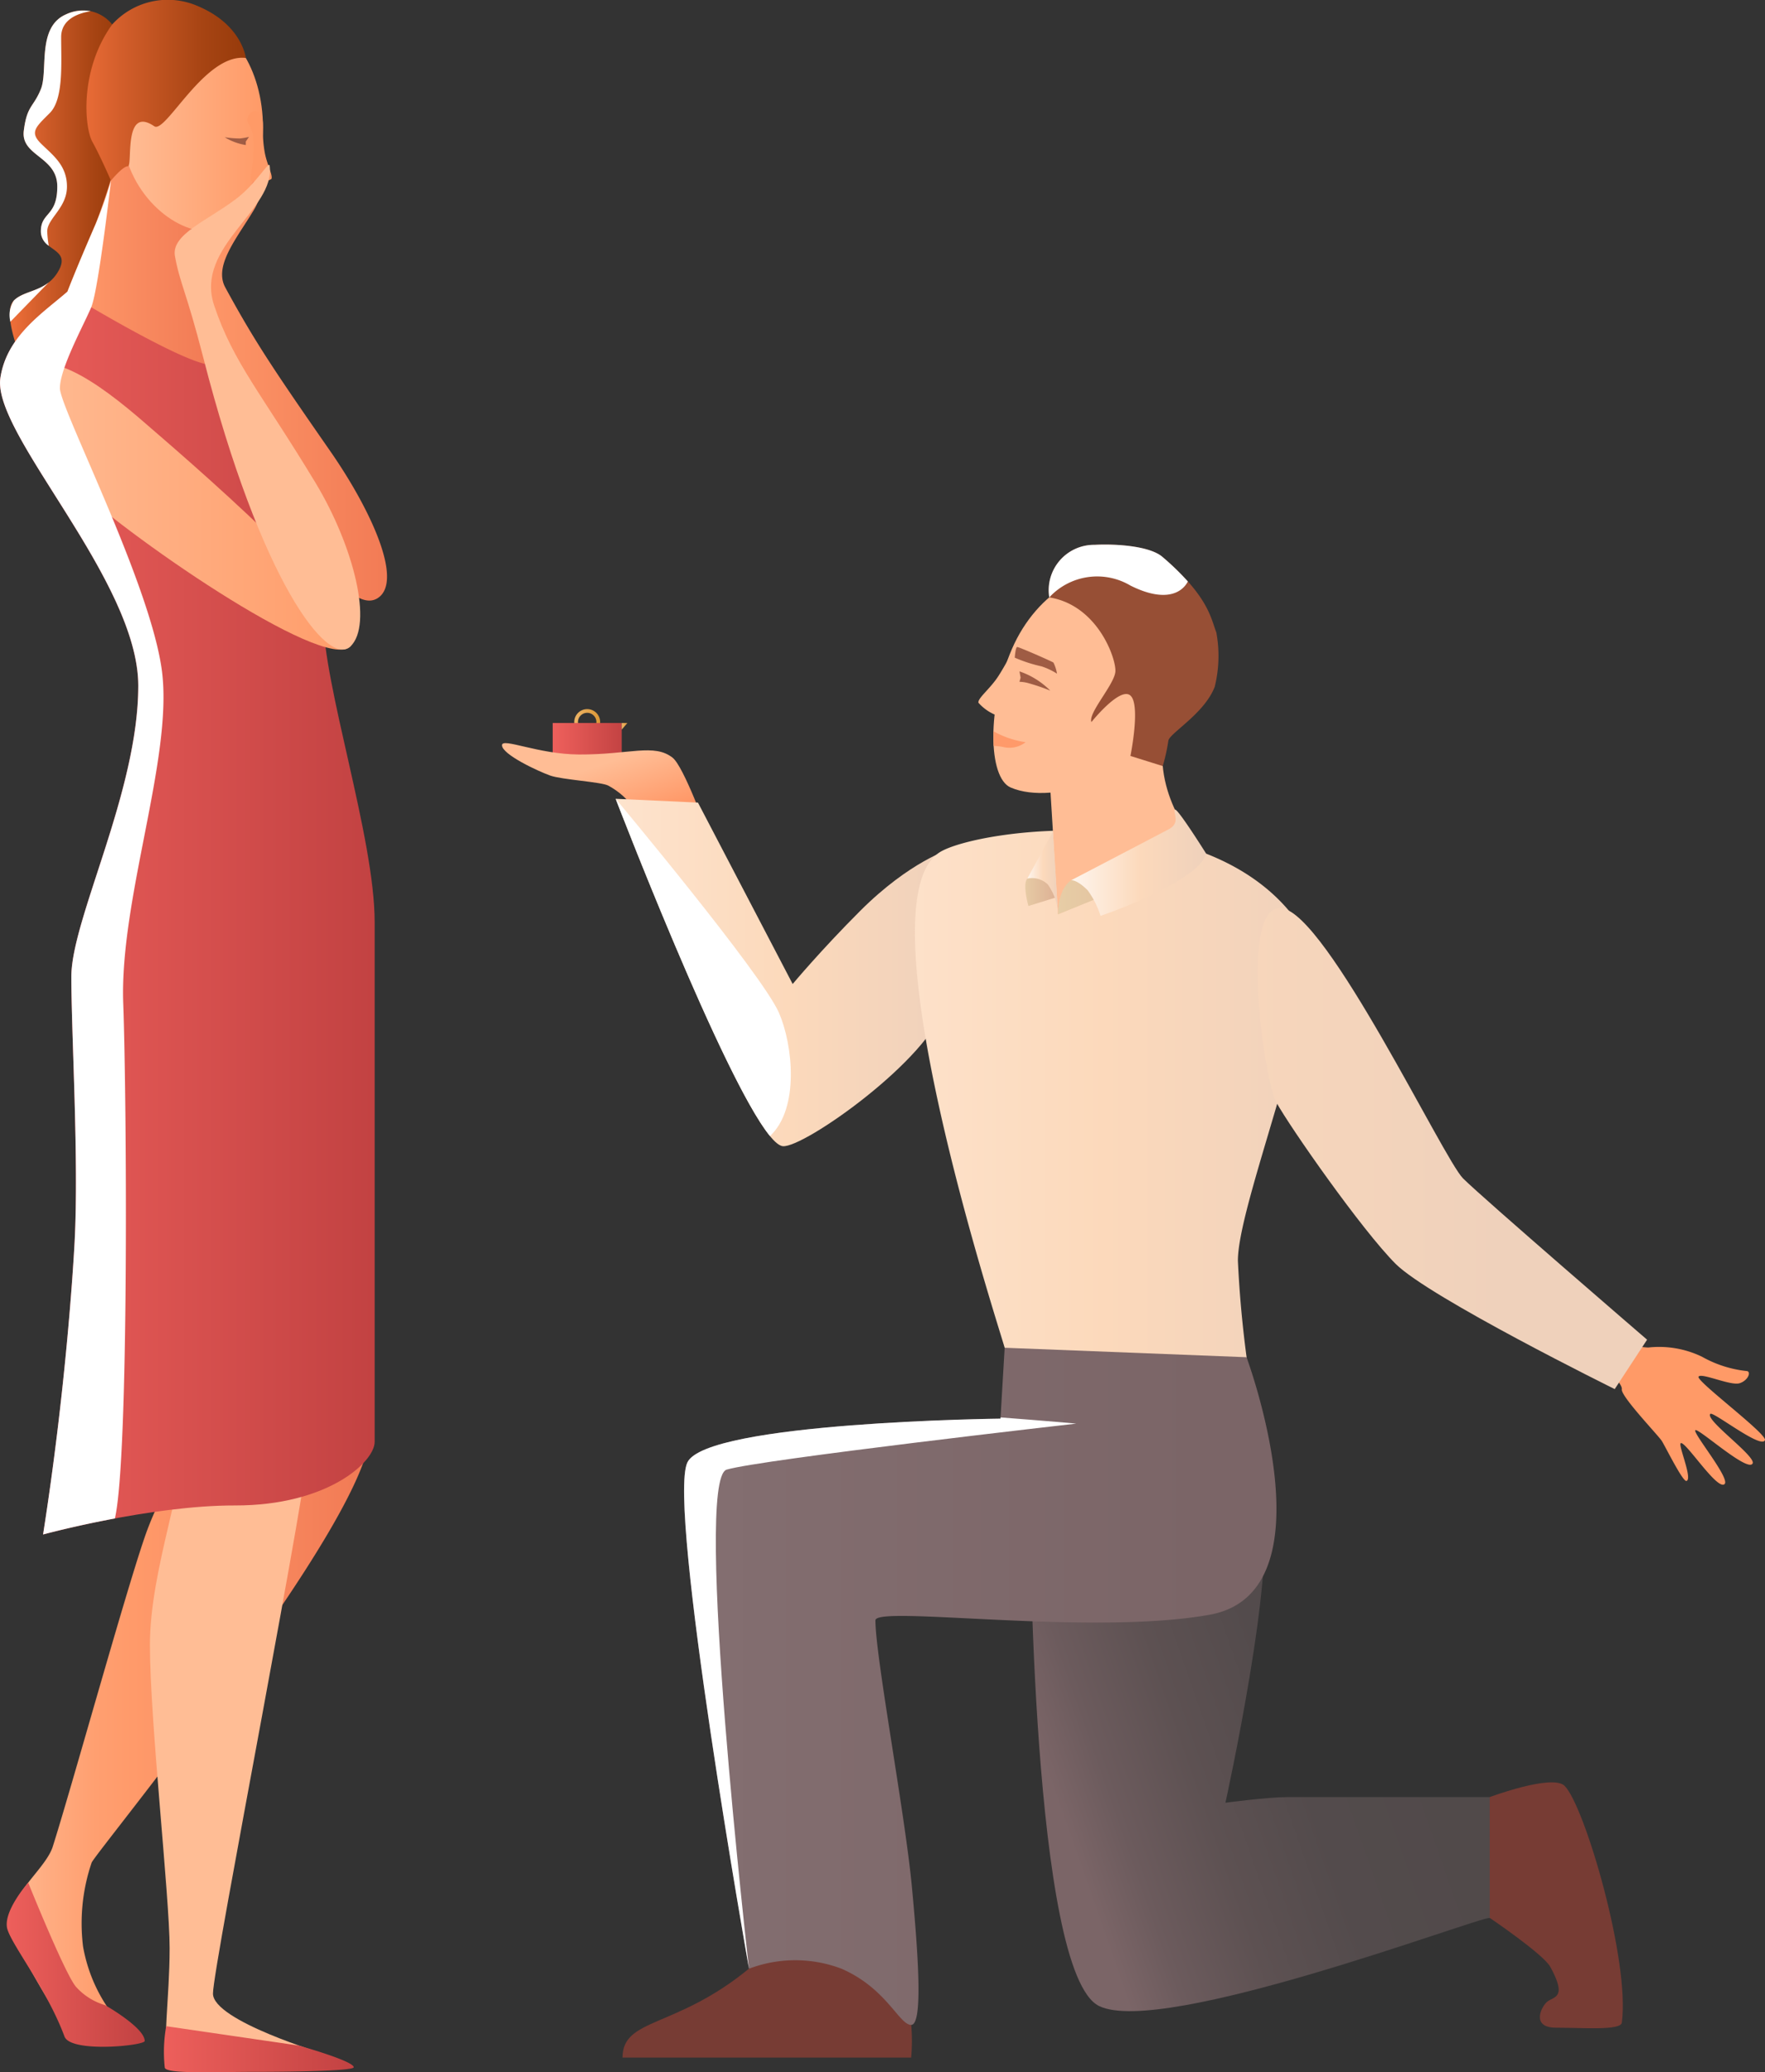 <svg xmlns="http://www.w3.org/2000/svg" xmlns:xlink="http://www.w3.org/1999/xlink" width="144.79" height="170" viewBox="0 0 144.79 170">
  <rect x="0" y="0" width="144.79" height="170" fill="#333333" stroke="none"/>
  <defs>
    <linearGradient id="linear-gradient" y1="0.5" x2="1" y2="0.5" gradientUnits="objectBoundingBox">
      <stop offset="0.004" stop-color="#ec6d38"/>
      <stop offset="0.247" stop-color="#d35e2b"/>
      <stop offset="0.739" stop-color="#a74413"/>
      <stop offset="0.989" stop-color="#973b0b"/>
    </linearGradient>
    <linearGradient id="linear-gradient-2" y1="0.5" x2="1" y2="0.5" gradientUnits="objectBoundingBox">
      <stop offset="0.008" stop-color="#ffbd95"/>
      <stop offset="0.108" stop-color="#ffae83"/>
      <stop offset="0.252" stop-color="#ff9f70"/>
      <stop offset="0.352" stop-color="#ff9a6a"/>
      <stop offset="0.992" stop-color="#f17954"/>
    </linearGradient>
    <linearGradient id="linear-gradient-3" y1="0.5" x2="1" y2="0.5" gradientUnits="objectBoundingBox">
      <stop offset="0.004" stop-color="#ed5f5b"/>
      <stop offset="1" stop-color="#c24242"/>
    </linearGradient>
    <linearGradient id="linear-gradient-5" y1="0.5" x2="1" y2="0.5" gradientUnits="objectBoundingBox">
      <stop offset="0.008" stop-color="#ffbd95"/>
      <stop offset="1" stop-color="#ff9a67"/>
    </linearGradient>
    <linearGradient id="linear-gradient-6" x1="0" y1="0.5" x2="1" y2="0.5" xlink:href="#linear-gradient-3"/>
    <linearGradient id="linear-gradient-7" y1="0.5" x2="1" y2="0.5" gradientUnits="objectBoundingBox">
      <stop offset="0" stop-color="#ff9a6a"/>
      <stop offset="0.992" stop-color="#f17954"/>
    </linearGradient>
    <linearGradient id="linear-gradient-8" x1="0" y1="0.5" x2="1" y2="0.5" xlink:href="#linear-gradient-7"/>
    <linearGradient id="linear-gradient-9" x1="0" y1="0.5" x2="1" y2="0.5" xlink:href="#linear-gradient-5"/>
    <linearGradient id="linear-gradient-11" x1="4417.911" y1="215.829" x2="4416.935" y2="215.636" xlink:href="#linear-gradient-5"/>
    <linearGradient id="linear-gradient-12" x1="2.899" y1="2.31" x2="3.958" y2="2.31" xlink:href="#linear-gradient-5"/>
    <linearGradient id="linear-gradient-13" y1="0.5" x2="1" y2="0.5" gradientUnits="objectBoundingBox">
      <stop offset="0.034" stop-color="#ecb365"/>
      <stop offset="1" stop-color="#db9736"/>
    </linearGradient>
    <linearGradient id="linear-gradient-14" x1="0.034" y1="0.5" x2="1.034" y2="0.5" xlink:href="#linear-gradient-3"/>
    <linearGradient id="linear-gradient-16" x1="0.034" y1="0.5" x2="1.034" y2="0.5" xlink:href="#linear-gradient-13"/>
    <linearGradient id="linear-gradient-17" x1="1.098" y1="1.043" x2="0.515" y2="0.258" gradientUnits="objectBoundingBox">
      <stop offset="0.008" stop-color="#f17954"/>
      <stop offset="0.441" stop-color="#ff9a6a"/>
      <stop offset="0.992" stop-color="#ffbd95"/>
    </linearGradient>
    <linearGradient id="linear-gradient-18" x1="-6.384" y1="-16.018" x2="-5.633" y2="-16.018" xlink:href="#linear-gradient-5"/>
    <linearGradient id="linear-gradient-19" y1="0.5" x2="1" y2="0.5" gradientUnits="objectBoundingBox">
      <stop offset="0.008" stop-color="#fde3cd"/>
      <stop offset="0.517" stop-color="#fcd9bb"/>
      <stop offset="0.992" stop-color="#efd1bb"/>
    </linearGradient>
    <linearGradient id="linear-gradient-20" x1="-0.072" y1="0.662" x2="0.839" y2="0.297" gradientUnits="objectBoundingBox">
      <stop offset="0.162" stop-color="#7b6567"/>
      <stop offset="0.28" stop-color="#6c5b5d"/>
      <stop offset="0.47" stop-color="#5d5152"/>
      <stop offset="0.687" stop-color="#534b4c"/>
      <stop offset="0.989" stop-color="#514a4a"/>
    </linearGradient>
    <linearGradient id="linear-gradient-22" x1="-0.35" y1="0.5" x2="0.65" y2="0.5" gradientUnits="objectBoundingBox">
      <stop offset="0" stop-color="#fcd9bb"/>
      <stop offset="0.992" stop-color="#efd1bb"/>
    </linearGradient>
    <linearGradient id="linear-gradient-23" x1="0.034" y1="0.5" x2="1.034" y2="0.5" gradientUnits="objectBoundingBox">
      <stop offset="0.015" stop-color="#846f71"/>
      <stop offset="0.104" stop-color="#826d6f"/>
      <stop offset="0.769" stop-color="#7b6567"/>
    </linearGradient>
    <linearGradient id="linear-gradient-24" x1="60.153" y1="37.035" x2="61.334" y2="37.035" xlink:href="#linear-gradient-2"/>
    <linearGradient id="linear-gradient-25" x1="49.897" y1="48.77" x2="50.809" y2="48.77" gradientUnits="objectBoundingBox">
      <stop offset="0.008" stop-color="#ffbd95"/>
      <stop offset="0.882" stop-color="#ff9e6c"/>
      <stop offset="1" stop-color="#ff9a67"/>
    </linearGradient>
    <linearGradient id="linear-gradient-26" x1="55.098" y1="48.419" x2="56.244" y2="48.419" gradientUnits="objectBoundingBox">
      <stop offset="0" stop-color="#974f35"/>
      <stop offset="0.292" stop-color="#934d33"/>
      <stop offset="0.576" stop-color="#874a2f"/>
      <stop offset="0.856" stop-color="#734328"/>
      <stop offset="0.989" stop-color="#684024"/>
    </linearGradient>
    <linearGradient id="linear-gradient-27" y1="0.5" x2="1" y2="0.5" gradientUnits="objectBoundingBox">
      <stop offset="0.008" stop-color="#e7cda6"/>
      <stop offset="1" stop-color="#ddb094"/>
    </linearGradient>
    <linearGradient id="linear-gradient-28" x1="0" y1="0.5" x2="1" y2="0.5" xlink:href="#linear-gradient-27"/>
    <linearGradient id="linear-gradient-29" y1="0.5" x2="1" y2="0.5" gradientUnits="objectBoundingBox">
      <stop offset="0.008" stop-color="#fef5ed"/>
      <stop offset="0.517" stop-color="#fcd9bb"/>
      <stop offset="0.992" stop-color="#efd1bb"/>
    </linearGradient>
    <linearGradient id="linear-gradient-30" x1="0" y1="0.5" x2="1" y2="0.5" xlink:href="#linear-gradient-29"/>
    <linearGradient id="linear-gradient-31" x1="2199.291" y1="209.159" x2="2198.779" y2="208.979" xlink:href="#linear-gradient-17"/>
    <linearGradient id="linear-gradient-32" x1="526.673" y1="802.679" x2="526.288" y2="802.237" gradientUnits="objectBoundingBox">
      <stop offset="0.008" stop-color="#f17954"/>
      <stop offset="1" stop-color="#ff9a6a"/>
    </linearGradient>
  </defs>
  <g id="Group_12259" data-name="Group 12259" transform="translate(-358.906 -302.018)">
    <g id="Group_12254" data-name="Group 12254" transform="translate(358.906 302.018)">
      <path id="Path_80888" data-name="Path 80888" d="M367.831,303.728a3.088,3.088,0,0,0-3.785-.832c-2.421,1.046-1.452,4.623-2.067,6.137s-1.138,1.318-1.4,3.412,2.747,2.092,2.747,4.577-1.348,2.078-1.348,3.687,2.456,1.367,1.478,3.179-2.776,1.57-3.692,2.485.357,4.125.357,4.125,7.973-3.994,8.467-6.217,0-11.9,0-12.492S367.831,303.728,367.831,303.728Z" transform="translate(-358.626 -301.72)" fill="url(#linear-gradient)"/>
      <path id="Path_80889" data-name="Path 80889" d="M388.962,391.461c.611-12.72-15.988-36.3-15.988-36.3s4.651,22.129,4.651,27.35-5.087,11.407-7.136,17.36c-1.7,4.949-6.128,20.976-7.577,25.493h0c-.737,2.04-4.271,4.341-3.277,6.993s5,8.866,5,8.866h4.937c.746,0-3.15-2.2-4.144-7.73a15.51,15.51,0,0,1,.7-6.9C366.516,425.679,388.608,398.86,388.962,391.461Z" transform="translate(-358.612 -273.784)" fill="url(#linear-gradient-2)"/>
      <path id="Path_80890" data-name="Path 80890" d="M361.027,402.88s2.968,7.379,3.9,8.523a5.139,5.139,0,0,0,2.4,1.524s3.257,1.847,3.257,2.943c0,.383-6.073,1-6.581-.368-1.419-3.822-4.226-7.356-4.677-8.776S361.027,402.88,361.027,402.88Z" transform="translate(-358.713 -248.431)" fill="url(#linear-gradient-3)"/>
      <path id="Path_80891" data-name="Path 80891" d="M364.308,355.941s7,32.767,7,37.644-2.974,12.086-2.974,18.3,1.617,20.637,1.617,24.864-.66,8.042,0,8.7,12.756,0,12.756,0-9.2-2.735-9.2-4.972,8.053-43.031,8.053-46.513,1.138-41.78-1.09-44.008S364.308,350.965,364.308,355.941Z" transform="translate(-356.036 -276.928)" fill="#ffbd95"/>
      <path id="Path_80892" data-name="Path 80892" d="M358.935,325.117c-.7,4.594,11.312,16.566,11.312,25.268s-5.491,19.137-5.491,23.865.623,15,.27,21.738c-.135,2.58-.769,12.433-2.583,24.018,0,0,8.79-2.392,15.752-2.38,7.554.014,11.446-3.556,11.446-5.219v-42.63c0-6.963-4.226-19.394-4.226-25.113s-1.243-11.436-1.243-13.674-8.454-13.426-10.443-13.426c-1.152,0-6.637-1.834-9.327.508C362.408,319.807,359.456,321.687,358.935,325.117Z" transform="translate(-358.906 -294.121)" fill="url(#linear-gradient-3)"/>
      <path id="Path_80893" data-name="Path 80893" d="M359.844,322.669c2.057-3.04,6.7.253,10.774,3.811,2.031,1.773,18.9,16.079,16.742,18.233s-18.9-9.448-23.04-13.592S358.662,324.417,359.844,322.669Z" transform="translate(-358.615 -291.682)" fill="url(#linear-gradient-5)"/>
      <path id="Path_80894" data-name="Path 80894" d="M367.884,410.571a11.94,11.94,0,0,0-.118,3.4c.13.533,3.848.345,7.5.346,3.842,0,8-.11,8-.377,0-.518-4.514-1.781-4.514-1.781Z" transform="translate(-354.249 -244.345)" fill="url(#linear-gradient-6)"/>
      <path id="Path_80895" data-name="Path 80895" d="M362.494,323.242s.649-1.729,2.343-5.626a60.971,60.971,0,0,0,2.906-10.335l6.778,7.116s-2.153,3.049-2.153,5.421a18.4,18.4,0,0,0,.652,6.075c.322.8,1.792,3.34,1.118,3.249C371.565,328.793,362.494,323.242,362.494,323.242Z" transform="translate(-357 -299.222)" fill="url(#linear-gradient-7)"/>
      <path id="Path_80896" data-name="Path 80896" d="M369.159,317.791s-.815,3.551,1.415,8.494,10.477,22.72,14,20.233c2.035-1.438-.614-7.223-3.938-12.01-4.631-6.667-6.206-9-8.618-13.439-.994-1.83,1.044-4.142,2.426-6.5a5.012,5.012,0,0,0,.377-3.972c-.371-.346-.381,1.511-1.854,2.975C371.475,315.049,369.205,316.317,369.159,317.791Z" transform="translate(-353.536 -297.485)" fill="url(#linear-gradient-8)"/>
      <path id="Path_80897" data-name="Path 80897" d="M365.442,311.889c0,4.83,3.894,8.519,7.088,8.519,1.6,0,4.477-3.689,4.477-8.519s-2.589-8.742-5.782-8.742S365.442,307.061,365.442,311.889Z" transform="translate(-355.434 -301.418)" fill="url(#linear-gradient-9)"/>
      <path id="Path_80898" data-name="Path 80898" d="M376.611,306.774s-.291-2.7-3.888-4.234a6.145,6.145,0,0,0-7.073,1.485c-2.7,3.729-2.279,8.456-1.625,9.632s1.522,3.179,1.522,3.179.959-1.178,1.386-1.178-.413-5.039,2.168-3.282C370.039,313.016,373.241,306.365,376.611,306.774Z" transform="translate(-356.445 -302.018)" fill="url(#linear-gradient)"/>
      <path id="Path_80899" data-name="Path 80899" d="M362.44,422.763s2.5-.681,5.891-1.314c1.161-4.977.975-34.276.685-42.241-.312-8.522,4.053-20.057,3.188-27.171s-8.384-21.671-8.384-23.314,1.974-5.216,2.57-6.641,1.619-10.387,1.619-10.387h0a32.682,32.682,0,0,1-1.263,3.576c-1.47,3.383-2.153,5.13-2.308,5.533-.012.009-.025.017-.035.026-1.992,1.733-4.945,3.614-5.465,7.044-.7,4.594,11.312,16.566,11.312,25.268s-5.491,19.137-5.491,23.865.623,15,.27,21.738C364.89,401.325,364.256,411.177,362.44,422.763Z" transform="translate(-358.906 -296.877)" fill="#fff" style="mix-blend-mode: soft-light;isolation: isolate"/>
      <g id="Group_12253" data-name="Group 12253" transform="translate(0.807 0.861)" style="mix-blend-mode: soft-light;isolation: isolate">
        <path id="Path_80900" data-name="Path 80900" d="M362.623,317.149c-.966.761-2.165.792-2.859,1.484a2.158,2.158,0,0,0-.285,1.74c1.161-1.194,2.772-2.85,3.142-3.22Z" transform="translate(-359.433 -294.84)" fill="#fff"/>
        <path id="Path_80901" data-name="Path 80901" d="M365.673,302.641a3.307,3.307,0,0,0-2.02.254c-2.421,1.046-1.452,4.623-2.067,6.137s-1.138,1.318-1.4,3.412,2.747,2.092,2.747,4.577-1.348,2.078-1.348,3.687a1.435,1.435,0,0,0,.648,1.173,9.092,9.092,0,0,1-.126-1.173c0-1.069,1.62-1.919,1.62-3.686s-1.2-2.6-2.139-3.533-.416-1.351.727-2.494.936-4.052.936-6.235C363.252,303.245,364.754,302.782,365.673,302.641Z" transform="translate(-359.041 -302.58)" fill="#fff"/>
      </g>
      <path id="Path_80902" data-name="Path 80902" d="M373.373,308.552c.155.591-.054,1.231.2,2.746.17,1.031.729,2,.545,2.256a2.233,2.233,0,0,1-1.591.179c-.317-.338.7-3.317-.257-4.686C371.777,308.347,373.045,307.29,373.373,308.552Z" transform="translate(-351.867 -298.859)" fill="url(#linear-gradient-11)"/>
      <path id="Path_80903" data-name="Path 80903" d="M370.944,309.381a8.391,8.391,0,0,0,1.243.1,5.307,5.307,0,0,0,.749-.13l-.26.384v.286A4.721,4.721,0,0,1,370.944,309.381Z" transform="translate(-352.51 -298.122)" fill="#9f5c44"/>
      <path id="Path_80904" data-name="Path 80904" d="M368.286,318.339c.409,2.256.916,2.834,2.347,8.407,4.654,18.123,10.168,25.38,12.047,23.613s.286-8.218-2.88-13.455c-4.41-7.3-6.725-9.81-8.3-14.529-1.614-4.843,5.056-7.859,4.557-11.459-.061-.441-1.047,1.432-2.764,2.735C370.948,315.431,367.963,316.552,368.286,318.339Z" transform="translate(-353.935 -297.326)" fill="url(#linear-gradient-12)"/>
    </g>
    <g id="Group_12258" data-name="Group 12258" transform="translate(400.087 346.693)">
      <g id="Group_12255" data-name="Group 12255" transform="translate(4.157 9.079)">
        <path id="Path_80905" data-name="Path 80905" d="M390.731,342.132a1.062,1.062,0,1,1,1.063-1.063A1.062,1.062,0,0,1,390.731,342.132Zm0-1.819a.756.756,0,1,0,.756.756A.758.758,0,0,0,390.731,340.313Z" transform="translate(-387.899 -335.588)" fill="url(#linear-gradient-13)"/>
        <rect id="Rectangle_3318" data-name="Rectangle 3318" width="5.663" height="2.702" transform="translate(0 5.56)" fill="url(#linear-gradient-14)"/>
        <path id="Rectangle_3319" data-name="Rectangle 3319" d="M0,0H1.557a.314.314,0,0,1,.314.314V5.246a.314.314,0,0,1-.314.314H0a0,0,0,0,1,0,0V0A0,0,0,0,1,0,0Z" transform="translate(5.663)" fill="url(#linear-gradient-14)"/>
        <path id="Path_80906" data-name="Path 80906" d="M392.212,340.752h.468l-.468.545Z" transform="translate(-386.549 -335.193)" fill="url(#linear-gradient-16)"/>
      </g>
      <g id="Group_12257" data-name="Group 12257">
        <path id="Path_80907" data-name="Path 80907" d="M396.849,347.921c0-.208-.381-1.525-2.32-2.6-.557-.309-3.811-.485-4.781-.831S385.79,342.761,385.8,342c.008-.637,2.958.744,6.306.763,4.145.021,6.165-.93,7.686.262.925.726,2.844,6.064,2.844,6.064Z" transform="translate(-385.799 -325.541)" fill="url(#linear-gradient-17)"/>
        <path id="Path_80908" data-name="Path 80908" d="M445.884,373.792a7.7,7.7,0,0,0,2.69.642,8.085,8.085,0,0,1,4.422.758,9.482,9.482,0,0,0,3.649,1.17c.4.017.164.764-.567,1s-3.135-.884-3.37-.538,5.635,4.7,5.445,5.208c-.288.767-4.251-2.381-4.477-2.155-.487.484,3.778,3.484,3.465,4.072-.4.76-4.511-2.986-4.7-2.727s2.891,3.969,2.4,4.416c-.6.559-3.26-3.626-3.6-3.35-.21.167,1,2.934.476,3.092-.3.092-1.735-2.831-2.027-3.288s-3.363-3.654-3.277-4.229-1.8-2.084-1.8-2.084Z" transform="translate(-354.55 -308.56)" fill="url(#linear-gradient-18)"/>
        <path id="Path_80909" data-name="Path 80909" d="M392.257,415.549c0-3.285,4.347-2.35,10.373-7.3,2.187-1.8,8.681-3.458,11.293-.845s2.011,8.143,2.011,8.143Z" transform="translate(-382.368 -291.421)" fill="#773c34"/>
        <path id="Path_80910" data-name="Path 80910" d="M419.316,348.947s-3.277.971-7.376,5.07c-3.226,3.226-5.531,5.992-5.531,5.992l-7.771-14.884-6.75-.312s10.839,28.232,13.714,28.5c1.721.161,12.113-7.18,13.266-11.56S419.316,348.947,419.316,348.947Z" transform="translate(-382.564 -323.957)" fill="url(#linear-gradient-19)"/>
        <path id="Path_80911" data-name="Path 80911" d="M414.082,383.622s.127,38.013,5.677,40.708c5.2,2.525,30.885-7.232,32.038-7.232s0-9.911,0-9.911H435.2c-1.614,0-5.081.461-5.081.461s4.352-19.752,2.916-24.159S414.082,383.622,414.082,383.622Z" transform="translate(-370.772 -304.431)" fill="url(#linear-gradient-20)"/>
        <path id="Path_80912" data-name="Path 80912" d="M438.711,398.717s5.147-1.922,6.147-.922c1.642,1.642,5.369,14.333,4.693,19.424-.089.669-3.253.415-5.4.415s-1.144-1.853-.672-2.17c.585-.394,1.566-.335.205-2.818-.574-1.047-4.969-4.02-4.969-4.02Z" transform="translate(-357.687 -295.961)" fill="#773c34"/>
        <path id="Path_80913" data-name="Path 80913" d="M409.933,348.309c2.952-1.9,22.723-4.747,29.781,6.294,2.452,3.837-5.3,22.127-5.3,27.2a91.818,91.818,0,0,0,1.612,13.368s-19.977-3.56-20.743-6.223C414.554,386.417,403.479,352.458,409.933,348.309Z" transform="translate(-374.046 -323.053)" fill="url(#linear-gradient-19)"/>
        <path id="Path_80914" data-name="Path 80914" d="M428.281,350.682c3.7.493,13.233,20.545,14.847,22.159s15.1,13.235,15.1,13.235l-2.655,4.052s-15.209-7.509-17.974-10.275-8.675-11.221-9.782-13.247C426.805,364.747,424.709,350.207,428.281,350.682Z" transform="translate(-364.292 -320.844)" fill="url(#linear-gradient-22)"/>
        <path id="Path_80915" data-name="Path 80915" d="M421.852,374.223l-.343,5.82s-24.145.273-25.689,3.6c-1.669,3.6,5.058,41.523,5.058,41.523a10.688,10.688,0,0,1,7.588,0c3.706,1.612,4.73,4.609,5.716,4.609s.577-5.814.06-11.322c-.57-6.058-2.992-18.872-2.992-21.867,0-1.253,17.673,1.3,27.429-.462C448.869,394.28,441.692,375,441.692,375Z" transform="translate(-380.616 -308.331)" fill="url(#linear-gradient-23)"/>
        <path id="Path_80916" data-name="Path 80916" d="M415.04,345.731l.838,13.541,12.008-5.029s-3.765-3.684-3.438-8.583c.384-5.778.962-10.185,0-10.231C422.641,335.343,415.04,345.731,415.04,345.731Z" transform="translate(-370.263 -328.942)" fill="url(#linear-gradient-24)"/>
        <path id="Path_80917" data-name="Path 80917" d="M426.582,344.558c-2.058,4.764-9.465,7.312-13.039,5.768-1.864-.805-1.958-6.592.1-11.358s6.621-7.375,10.2-5.831S428.638,339.795,426.582,344.558Z" transform="translate(-371.814 -330.395)" fill="url(#linear-gradient-25)"/>
        <path id="Path_80918" data-name="Path 80918" d="M415.126,335.527a3.72,3.72,0,0,1,3.709-4.312c1.776-.093,4.525.092,5.571.986,3.811,3.255,3.977,5.073,4.422,6.194a10.579,10.579,0,0,1-.127,4.455c-.848,2.237-3.768,3.848-3.81,4.455a15.549,15.549,0,0,1-.456,2.06l-2.652-.83s.853-4.193,0-4.954-3.2,2.173-3.2,2.173c-.292-.737,1.9-3.095,1.966-4.151S419.1,336.168,415.126,335.527Z" transform="translate(-370.23 -331.193)" fill="url(#linear-gradient-26)"/>
        <path id="Path_80919" data-name="Path 80919" d="M415.587,353.384s-.072-2.253,1.279-2.909c.352-.173,8.476-3.961,8.872-3.961s1.727,2.064,1.727,2.064Z" transform="translate(-369.973 -323.053)" fill="url(#linear-gradient-27)"/>
        <path id="Path_80920" data-name="Path 80920" d="M414,349.264c-.42.484.09,2.249.09,2.249l2.344-.729-.75-2.029S414.285,348.932,414,349.264Z" transform="translate(-370.905 -321.862)" fill="url(#linear-gradient-28)"/>
        <path id="Path_80921" data-name="Path 80921" d="M416.042,346.569l-2.1,3.857a1.864,1.864,0,0,1,1.684.485,4.627,4.627,0,0,1,.838,2.442Z" transform="translate(-370.848 -323.023)" fill="url(#linear-gradient-29)"/>
        <path id="Path_80922" data-name="Path 80922" d="M416.272,351.206c.077-.055.568-.006,1.374.8a7.122,7.122,0,0,1,1.064,2.106s5.326-1.793,7.716-3.845a2.876,2.876,0,0,0,.949-1.257s-2.38-3.8-2.565-3.611.5,1.077-.495,1.6C419.828,349.356,416.272,351.206,416.272,351.206Z" transform="translate(-369.609 -323.65)" fill="url(#linear-gradient-30)"/>
        <g id="Group_12256" data-name="Group 12256" transform="translate(39.08 6.835)">
          <path id="Path_80923" data-name="Path 80923" d="M414.995,336.033c-.443.571-1.052,2.038-2.027,3.566-.665,1.041-1.723,1.833-1.643,2.2a3.838,3.838,0,0,0,1.954,1.181c.5-.219,1.413-3.753,2.153-5.216C415.886,336.861,415.938,334.815,414.995,336.033Z" transform="translate(-411.32 -335.656)" fill="url(#linear-gradient-31)"/>
          <path id="Path_80924" data-name="Path 80924" d="M412.127,341.193a7.635,7.635,0,0,0,2.635.9,2.134,2.134,0,0,1-1.809.4,5.6,5.6,0,0,0-.812-.1Z" transform="translate(-410.892 -332.714)" fill="url(#linear-gradient-32)"/>
          <path id="Path_80925" data-name="Path 80925" d="M416.049,339.567a16.315,16.315,0,0,0-1.913-.646,3.185,3.185,0,0,0-.616-.081l.095-.337-.095-.516A6.507,6.507,0,0,1,416.049,339.567Z" transform="translate(-410.151 -334.418)" fill="#9f5c44"/>
          <path id="Path_80926" data-name="Path 80926" d="M413.268,337.555a11.922,11.922,0,0,0,2.2.714,5.53,5.53,0,0,1,1.265.6,3.263,3.263,0,0,0-.289-.91c-.13-.1-2.831-1.285-2.974-1.279S413.268,337.555,413.268,337.555Z" transform="translate(-410.285 -335.111)" fill="#9f5c44"/>
        </g>
        <path id="Path_80927" data-name="Path 80927" d="M399.045,382.239c2.77-.831,28.681-3.776,28.681-3.776s-2.525-.227-6.211-.507l-.006.1s-24.145.273-25.689,3.6c-1.669,3.6,5.058,41.523,5.058,41.523S396.274,383.071,399.045,382.239Z" transform="translate(-380.616 -306.348)" fill="#fff" style="mix-blend-mode: soft-light;isolation: isolate"/>
        <path id="Path_80928" data-name="Path 80928" d="M405.287,362.376c-1.384-3.187-13.4-17.564-13.4-17.564s8.826,22.991,12.662,27.67C406.992,370.205,406.416,364.97,405.287,362.376Z" transform="translate(-382.564 -323.957)" fill="#fff" style="mix-blend-mode: soft-light;isolation: isolate"/>
        <path id="Path_80929" data-name="Path 80929" d="M421.782,334.556c2.706,1.357,4.171.7,4.713-.334a21.241,21.241,0,0,0-2.09-2.021c-1.046-.894-3.795-1.08-5.571-.986a3.72,3.72,0,0,0-3.709,4.312A5.352,5.352,0,0,1,421.782,334.556Z" transform="translate(-370.23 -331.193)" fill="#fff" style="mix-blend-mode: soft-light;isolation: isolate"/>
      </g>
    </g>
  </g>
</svg>
